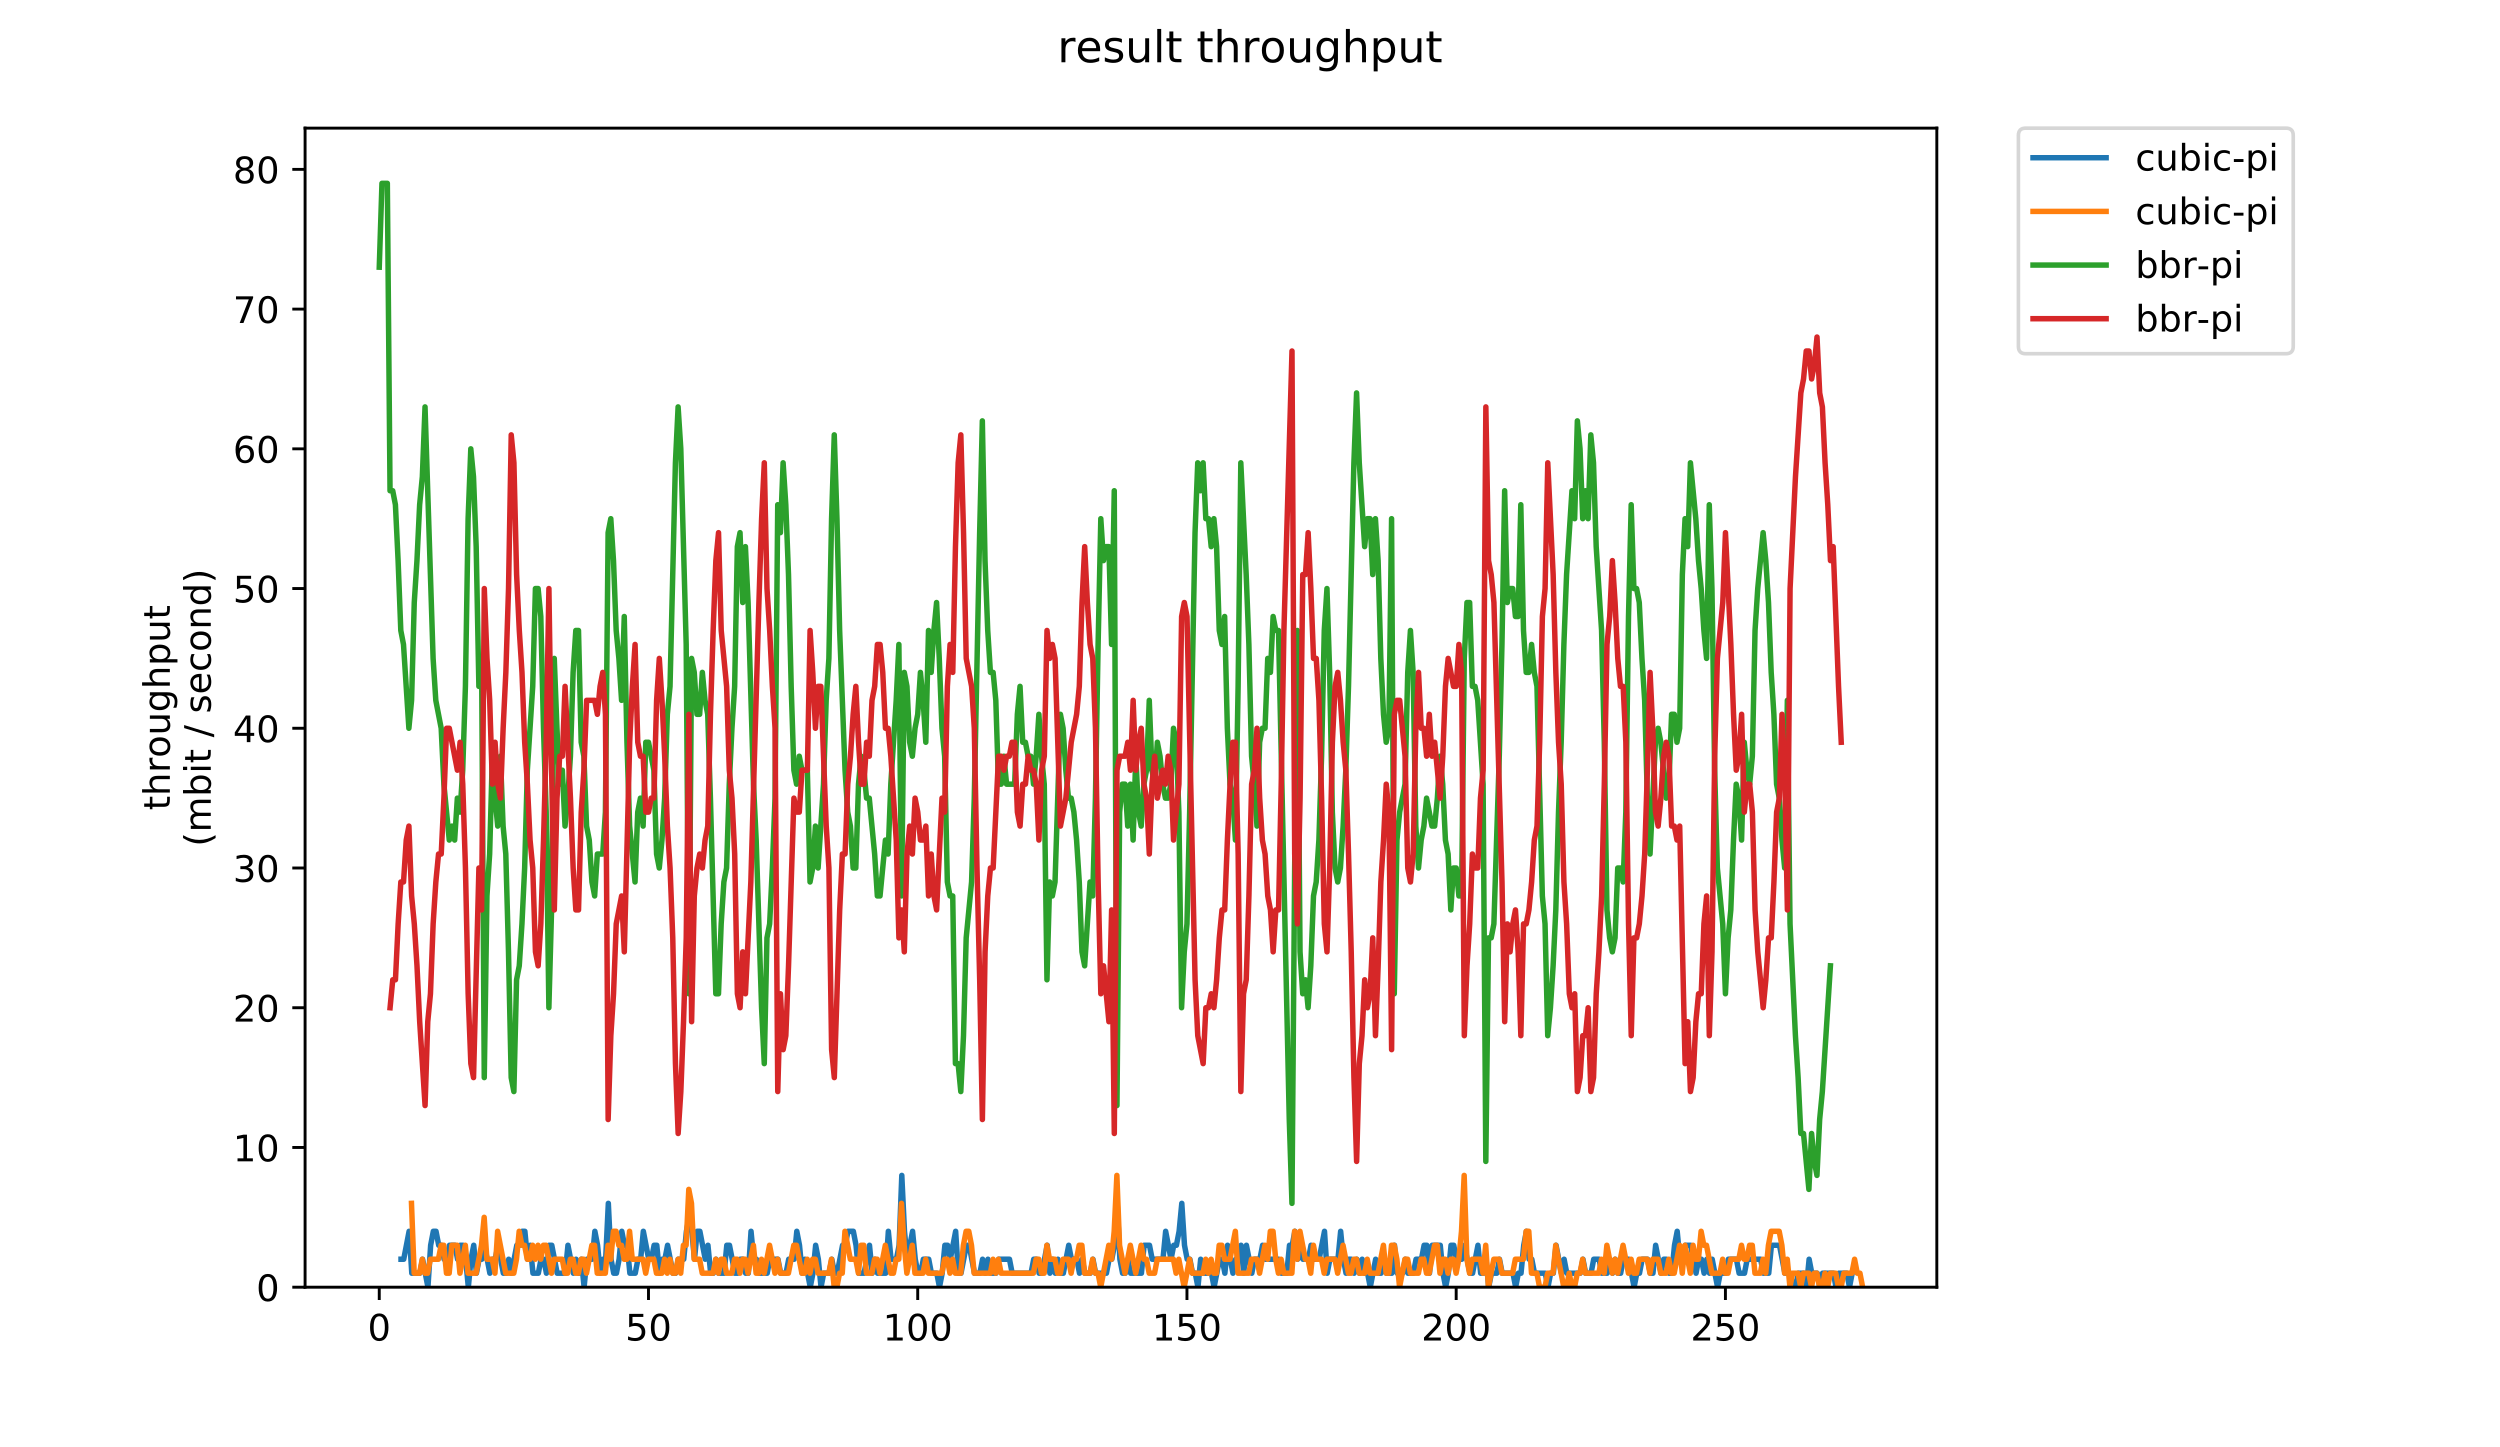 <?xml version="1.0" encoding="utf-8" standalone="no"?>
<!DOCTYPE svg PUBLIC "-//W3C//DTD SVG 1.1//EN"
  "http://www.w3.org/Graphics/SVG/1.1/DTD/svg11.dtd">
<!-- Created with matplotlib (https://matplotlib.org/) -->
<svg height="396pt" version="1.1" viewBox="0 0 684 396" width="684pt" xmlns="http://www.w3.org/2000/svg" xmlns:xlink="http://www.w3.org/1999/xlink">
 <defs>
  <style type="text/css">
*{stroke-linecap:butt;stroke-linejoin:round;}
  </style>
 </defs>
 <g id="figure_1">
  <g id="patch_1">
   <path d="M 0 396 
L 684 396 
L 684 0 
L 0 0 
z
" style="fill:#ffffff;"/>
  </g>
  <g id="axes_1">
   <g id="patch_2">
    <path d="M 83.472 352.174 
L 529.913 352.174 
L 529.913 35.062 
L 83.472 35.062 
z
" style="fill:#ffffff;"/>
   </g>
   <g id="matplotlib.axis_1">
    <g id="xtick_1">
     <g id="line2d_1">
      <defs>
       <path d="M 0 0 
L 0 3.5 
" id="m30d9582c49" style="stroke:#000000;stroke-width:0.8;"/>
      </defs>
      <g>
       <use style="stroke:#000000;stroke-width:0.8;" x="103.764" xlink:href="#m30d9582c49" y="352.174"/>
      </g>
     </g>
     <g id="text_1">
      <!-- 0 -->
      <defs>
       <path d="M 31.781 66.406 
Q 24.172 66.406 20.328 58.906 
Q 16.5 51.422 16.5 36.375 
Q 16.5 21.391 20.328 13.891 
Q 24.172 6.391 31.781 6.391 
Q 39.453 6.391 43.281 13.891 
Q 47.125 21.391 47.125 36.375 
Q 47.125 51.422 43.281 58.906 
Q 39.453 66.406 31.781 66.406 
z
M 31.781 74.219 
Q 44.047 74.219 50.516 64.516 
Q 56.984 54.828 56.984 36.375 
Q 56.984 17.969 50.516 8.266 
Q 44.047 -1.422 31.781 -1.422 
Q 19.531 -1.422 13.062 8.266 
Q 6.594 17.969 6.594 36.375 
Q 6.594 54.828 13.062 64.516 
Q 19.531 74.219 31.781 74.219 
z
" id="DejaVuSans-48"/>
      </defs>
      <g transform="translate(100.582 366.773)scale(0.1 -0.1)">
       <use xlink:href="#DejaVuSans-48"/>
      </g>
     </g>
    </g>
    <g id="xtick_2">
     <g id="line2d_2">
      <g>
       <use style="stroke:#000000;stroke-width:0.8;" x="177.426" xlink:href="#m30d9582c49" y="352.174"/>
      </g>
     </g>
     <g id="text_2">
      <!-- 50 -->
      <defs>
       <path d="M 10.797 72.906 
L 49.516 72.906 
L 49.516 64.594 
L 19.828 64.594 
L 19.828 46.734 
Q 21.969 47.469 24.109 47.828 
Q 26.266 48.188 28.422 48.188 
Q 40.625 48.188 47.75 41.5 
Q 54.891 34.812 54.891 23.391 
Q 54.891 11.625 47.562 5.094 
Q 40.234 -1.422 26.906 -1.422 
Q 22.312 -1.422 17.547 -0.641 
Q 12.797 0.141 7.719 1.703 
L 7.719 11.625 
Q 12.109 9.234 16.797 8.062 
Q 21.484 6.891 26.703 6.891 
Q 35.156 6.891 40.078 11.328 
Q 45.016 15.766 45.016 23.391 
Q 45.016 31 40.078 35.438 
Q 35.156 39.891 26.703 39.891 
Q 22.75 39.891 18.812 39.016 
Q 14.891 38.141 10.797 36.281 
z
" id="DejaVuSans-53"/>
      </defs>
      <g transform="translate(171.063 366.773)scale(0.1 -0.1)">
       <use xlink:href="#DejaVuSans-53"/>
       <use x="63.623" xlink:href="#DejaVuSans-48"/>
      </g>
     </g>
    </g>
    <g id="xtick_3">
     <g id="line2d_3">
      <g>
       <use style="stroke:#000000;stroke-width:0.8;" x="251.088" xlink:href="#m30d9582c49" y="352.174"/>
      </g>
     </g>
     <g id="text_3">
      <!-- 100 -->
      <defs>
       <path d="M 12.406 8.297 
L 28.516 8.297 
L 28.516 63.922 
L 10.984 60.406 
L 10.984 69.391 
L 28.422 72.906 
L 38.281 72.906 
L 38.281 8.297 
L 54.391 8.297 
L 54.391 0 
L 12.406 0 
z
" id="DejaVuSans-49"/>
      </defs>
      <g transform="translate(241.544 366.773)scale(0.1 -0.1)">
       <use xlink:href="#DejaVuSans-49"/>
       <use x="63.623" xlink:href="#DejaVuSans-48"/>
       <use x="127.246" xlink:href="#DejaVuSans-48"/>
      </g>
     </g>
    </g>
    <g id="xtick_4">
     <g id="line2d_4">
      <g>
       <use style="stroke:#000000;stroke-width:0.8;" x="324.75" xlink:href="#m30d9582c49" y="352.174"/>
      </g>
     </g>
     <g id="text_4">
      <!-- 150 -->
      <g transform="translate(315.206 366.773)scale(0.1 -0.1)">
       <use xlink:href="#DejaVuSans-49"/>
       <use x="63.623" xlink:href="#DejaVuSans-53"/>
       <use x="127.246" xlink:href="#DejaVuSans-48"/>
      </g>
     </g>
    </g>
    <g id="xtick_5">
     <g id="line2d_5">
      <g>
       <use style="stroke:#000000;stroke-width:0.8;" x="398.412" xlink:href="#m30d9582c49" y="352.174"/>
      </g>
     </g>
     <g id="text_5">
      <!-- 200 -->
      <defs>
       <path d="M 19.188 8.297 
L 53.609 8.297 
L 53.609 0 
L 7.328 0 
L 7.328 8.297 
Q 12.938 14.109 22.625 23.891 
Q 32.328 33.688 34.812 36.531 
Q 39.547 41.844 41.422 45.531 
Q 43.312 49.219 43.312 52.781 
Q 43.312 58.594 39.234 62.25 
Q 35.156 65.922 28.609 65.922 
Q 23.969 65.922 18.812 64.312 
Q 13.672 62.703 7.812 59.422 
L 7.812 69.391 
Q 13.766 71.781 18.938 73 
Q 24.125 74.219 28.422 74.219 
Q 39.75 74.219 46.484 68.547 
Q 53.219 62.891 53.219 53.422 
Q 53.219 48.922 51.531 44.891 
Q 49.859 40.875 45.406 35.406 
Q 44.188 33.984 37.641 27.219 
Q 31.109 20.453 19.188 8.297 
z
" id="DejaVuSans-50"/>
      </defs>
      <g transform="translate(388.869 366.773)scale(0.1 -0.1)">
       <use xlink:href="#DejaVuSans-50"/>
       <use x="63.623" xlink:href="#DejaVuSans-48"/>
       <use x="127.246" xlink:href="#DejaVuSans-48"/>
      </g>
     </g>
    </g>
    <g id="xtick_6">
     <g id="line2d_6">
      <g>
       <use style="stroke:#000000;stroke-width:0.8;" x="472.075" xlink:href="#m30d9582c49" y="352.174"/>
      </g>
     </g>
     <g id="text_6">
      <!-- 250 -->
      <g transform="translate(462.531 366.773)scale(0.1 -0.1)">
       <use xlink:href="#DejaVuSans-50"/>
       <use x="63.623" xlink:href="#DejaVuSans-53"/>
       <use x="127.246" xlink:href="#DejaVuSans-48"/>
      </g>
     </g>
    </g>
   </g>
   <g id="matplotlib.axis_2">
    <g id="ytick_1">
     <g id="line2d_7">
      <defs>
       <path d="M 0 0 
L -3.5 0 
" id="mfd50e7eedb" style="stroke:#000000;stroke-width:0.8;"/>
      </defs>
      <g>
       <use style="stroke:#000000;stroke-width:0.8;" x="83.472" xlink:href="#mfd50e7eedb" y="352.174"/>
      </g>
     </g>
     <g id="text_7">
      <!-- 0 -->
      <g transform="translate(70.11 355.973)scale(0.1 -0.1)">
       <use xlink:href="#DejaVuSans-48"/>
      </g>
     </g>
    </g>
    <g id="ytick_2">
     <g id="line2d_8">
      <g>
       <use style="stroke:#000000;stroke-width:0.8;" x="83.472" xlink:href="#mfd50e7eedb" y="313.945"/>
      </g>
     </g>
     <g id="text_8">
      <!-- 10 -->
      <g transform="translate(63.747 317.744)scale(0.1 -0.1)">
       <use xlink:href="#DejaVuSans-49"/>
       <use x="63.623" xlink:href="#DejaVuSans-48"/>
      </g>
     </g>
    </g>
    <g id="ytick_3">
     <g id="line2d_9">
      <g>
       <use style="stroke:#000000;stroke-width:0.8;" x="83.472" xlink:href="#mfd50e7eedb" y="275.716"/>
      </g>
     </g>
     <g id="text_9">
      <!-- 20 -->
      <g transform="translate(63.747 279.515)scale(0.1 -0.1)">
       <use xlink:href="#DejaVuSans-50"/>
       <use x="63.623" xlink:href="#DejaVuSans-48"/>
      </g>
     </g>
    </g>
    <g id="ytick_4">
     <g id="line2d_10">
      <g>
       <use style="stroke:#000000;stroke-width:0.8;" x="83.472" xlink:href="#mfd50e7eedb" y="237.486"/>
      </g>
     </g>
     <g id="text_10">
      <!-- 30 -->
      <defs>
       <path d="M 40.578 39.312 
Q 47.656 37.797 51.625 33 
Q 55.609 28.219 55.609 21.188 
Q 55.609 10.406 48.188 4.484 
Q 40.766 -1.422 27.094 -1.422 
Q 22.516 -1.422 17.656 -0.516 
Q 12.797 0.391 7.625 2.203 
L 7.625 11.719 
Q 11.719 9.328 16.594 8.109 
Q 21.484 6.891 26.812 6.891 
Q 36.078 6.891 40.938 10.547 
Q 45.797 14.203 45.797 21.188 
Q 45.797 27.641 41.281 31.266 
Q 36.766 34.906 28.719 34.906 
L 20.219 34.906 
L 20.219 43.016 
L 29.109 43.016 
Q 36.375 43.016 40.234 45.922 
Q 44.094 48.828 44.094 54.297 
Q 44.094 59.906 40.109 62.906 
Q 36.141 65.922 28.719 65.922 
Q 24.656 65.922 20.016 65.031 
Q 15.375 64.156 9.812 62.312 
L 9.812 71.094 
Q 15.438 72.656 20.344 73.438 
Q 25.25 74.219 29.594 74.219 
Q 40.828 74.219 47.359 69.109 
Q 53.906 64.016 53.906 55.328 
Q 53.906 49.266 50.438 45.094 
Q 46.969 40.922 40.578 39.312 
z
" id="DejaVuSans-51"/>
      </defs>
      <g transform="translate(63.747 241.286)scale(0.1 -0.1)">
       <use xlink:href="#DejaVuSans-51"/>
       <use x="63.623" xlink:href="#DejaVuSans-48"/>
      </g>
     </g>
    </g>
    <g id="ytick_5">
     <g id="line2d_11">
      <g>
       <use style="stroke:#000000;stroke-width:0.8;" x="83.472" xlink:href="#mfd50e7eedb" y="199.257"/>
      </g>
     </g>
     <g id="text_11">
      <!-- 40 -->
      <defs>
       <path d="M 37.797 64.312 
L 12.891 25.391 
L 37.797 25.391 
z
M 35.203 72.906 
L 47.609 72.906 
L 47.609 25.391 
L 58.016 25.391 
L 58.016 17.188 
L 47.609 17.188 
L 47.609 0 
L 37.797 0 
L 37.797 17.188 
L 4.891 17.188 
L 4.891 26.703 
z
" id="DejaVuSans-52"/>
      </defs>
      <g transform="translate(63.747 203.056)scale(0.1 -0.1)">
       <use xlink:href="#DejaVuSans-52"/>
       <use x="63.623" xlink:href="#DejaVuSans-48"/>
      </g>
     </g>
    </g>
    <g id="ytick_6">
     <g id="line2d_12">
      <g>
       <use style="stroke:#000000;stroke-width:0.8;" x="83.472" xlink:href="#mfd50e7eedb" y="161.028"/>
      </g>
     </g>
     <g id="text_12">
      <!-- 50 -->
      <g transform="translate(63.747 164.827)scale(0.1 -0.1)">
       <use xlink:href="#DejaVuSans-53"/>
       <use x="63.623" xlink:href="#DejaVuSans-48"/>
      </g>
     </g>
    </g>
    <g id="ytick_7">
     <g id="line2d_13">
      <g>
       <use style="stroke:#000000;stroke-width:0.8;" x="83.472" xlink:href="#mfd50e7eedb" y="122.799"/>
      </g>
     </g>
     <g id="text_13">
      <!-- 60 -->
      <defs>
       <path d="M 33.016 40.375 
Q 26.375 40.375 22.484 35.828 
Q 18.609 31.297 18.609 23.391 
Q 18.609 15.531 22.484 10.953 
Q 26.375 6.391 33.016 6.391 
Q 39.656 6.391 43.531 10.953 
Q 47.406 15.531 47.406 23.391 
Q 47.406 31.297 43.531 35.828 
Q 39.656 40.375 33.016 40.375 
z
M 52.594 71.297 
L 52.594 62.312 
Q 48.875 64.062 45.094 64.984 
Q 41.312 65.922 37.594 65.922 
Q 27.828 65.922 22.672 59.328 
Q 17.531 52.734 16.797 39.406 
Q 19.672 43.656 24.016 45.922 
Q 28.375 48.188 33.594 48.188 
Q 44.578 48.188 50.953 41.516 
Q 57.328 34.859 57.328 23.391 
Q 57.328 12.156 50.688 5.359 
Q 44.047 -1.422 33.016 -1.422 
Q 20.359 -1.422 13.672 8.266 
Q 6.984 17.969 6.984 36.375 
Q 6.984 53.656 15.188 63.938 
Q 23.391 74.219 37.203 74.219 
Q 40.922 74.219 44.703 73.484 
Q 48.484 72.75 52.594 71.297 
z
" id="DejaVuSans-54"/>
      </defs>
      <g transform="translate(63.747 126.598)scale(0.1 -0.1)">
       <use xlink:href="#DejaVuSans-54"/>
       <use x="63.623" xlink:href="#DejaVuSans-48"/>
      </g>
     </g>
    </g>
    <g id="ytick_8">
     <g id="line2d_14">
      <g>
       <use style="stroke:#000000;stroke-width:0.8;" x="83.472" xlink:href="#mfd50e7eedb" y="84.569"/>
      </g>
     </g>
     <g id="text_14">
      <!-- 70 -->
      <defs>
       <path d="M 8.203 72.906 
L 55.078 72.906 
L 55.078 68.703 
L 28.609 0 
L 18.312 0 
L 43.219 64.594 
L 8.203 64.594 
z
" id="DejaVuSans-55"/>
      </defs>
      <g transform="translate(63.747 88.369)scale(0.1 -0.1)">
       <use xlink:href="#DejaVuSans-55"/>
       <use x="63.623" xlink:href="#DejaVuSans-48"/>
      </g>
     </g>
    </g>
    <g id="ytick_9">
     <g id="line2d_15">
      <g>
       <use style="stroke:#000000;stroke-width:0.8;" x="83.472" xlink:href="#mfd50e7eedb" y="46.34"/>
      </g>
     </g>
     <g id="text_15">
      <!-- 80 -->
      <defs>
       <path d="M 31.781 34.625 
Q 24.75 34.625 20.719 30.859 
Q 16.703 27.094 16.703 20.516 
Q 16.703 13.922 20.719 10.156 
Q 24.75 6.391 31.781 6.391 
Q 38.812 6.391 42.859 10.172 
Q 46.922 13.969 46.922 20.516 
Q 46.922 27.094 42.891 30.859 
Q 38.875 34.625 31.781 34.625 
z
M 21.922 38.812 
Q 15.578 40.375 12.031 44.719 
Q 8.5 49.078 8.5 55.328 
Q 8.5 64.062 14.719 69.141 
Q 20.953 74.219 31.781 74.219 
Q 42.672 74.219 48.875 69.141 
Q 55.078 64.062 55.078 55.328 
Q 55.078 49.078 51.531 44.719 
Q 48 40.375 41.703 38.812 
Q 48.828 37.156 52.797 32.312 
Q 56.781 27.484 56.781 20.516 
Q 56.781 9.906 50.312 4.234 
Q 43.844 -1.422 31.781 -1.422 
Q 19.734 -1.422 13.25 4.234 
Q 6.781 9.906 6.781 20.516 
Q 6.781 27.484 10.781 32.312 
Q 14.797 37.156 21.922 38.812 
z
M 18.312 54.391 
Q 18.312 48.734 21.844 45.562 
Q 25.391 42.391 31.781 42.391 
Q 38.141 42.391 41.719 45.562 
Q 45.312 48.734 45.312 54.391 
Q 45.312 60.062 41.719 63.234 
Q 38.141 66.406 31.781 66.406 
Q 25.391 66.406 21.844 63.234 
Q 18.312 60.062 18.312 54.391 
z
" id="DejaVuSans-56"/>
      </defs>
      <g transform="translate(63.747 50.139)scale(0.1 -0.1)">
       <use xlink:href="#DejaVuSans-56"/>
       <use x="63.623" xlink:href="#DejaVuSans-48"/>
      </g>
     </g>
    </g>
    <g id="text_16">
     <!-- throughput -->
     <defs>
      <path d="M 18.312 70.219 
L 18.312 54.688 
L 36.812 54.688 
L 36.812 47.703 
L 18.312 47.703 
L 18.312 18.016 
Q 18.312 11.328 20.141 9.422 
Q 21.969 7.516 27.594 7.516 
L 36.812 7.516 
L 36.812 0 
L 27.594 0 
Q 17.188 0 13.234 3.875 
Q 9.281 7.766 9.281 18.016 
L 9.281 47.703 
L 2.688 47.703 
L 2.688 54.688 
L 9.281 54.688 
L 9.281 70.219 
z
" id="DejaVuSans-116"/>
      <path d="M 54.891 33.016 
L 54.891 0 
L 45.906 0 
L 45.906 32.719 
Q 45.906 40.484 42.875 44.328 
Q 39.844 48.188 33.797 48.188 
Q 26.516 48.188 22.312 43.547 
Q 18.109 38.922 18.109 30.906 
L 18.109 0 
L 9.078 0 
L 9.078 75.984 
L 18.109 75.984 
L 18.109 46.188 
Q 21.344 51.125 25.703 53.562 
Q 30.078 56 35.797 56 
Q 45.219 56 50.047 50.172 
Q 54.891 44.344 54.891 33.016 
z
" id="DejaVuSans-104"/>
      <path d="M 41.109 46.297 
Q 39.594 47.172 37.812 47.578 
Q 36.031 48 33.891 48 
Q 26.266 48 22.188 43.047 
Q 18.109 38.094 18.109 28.812 
L 18.109 0 
L 9.078 0 
L 9.078 54.688 
L 18.109 54.688 
L 18.109 46.188 
Q 20.953 51.172 25.484 53.578 
Q 30.031 56 36.531 56 
Q 37.453 56 38.578 55.875 
Q 39.703 55.766 41.062 55.516 
z
" id="DejaVuSans-114"/>
      <path d="M 30.609 48.391 
Q 23.391 48.391 19.188 42.75 
Q 14.984 37.109 14.984 27.297 
Q 14.984 17.484 19.156 11.844 
Q 23.344 6.203 30.609 6.203 
Q 37.797 6.203 41.984 11.859 
Q 46.188 17.531 46.188 27.297 
Q 46.188 37.016 41.984 42.703 
Q 37.797 48.391 30.609 48.391 
z
M 30.609 56 
Q 42.328 56 49.016 48.375 
Q 55.719 40.766 55.719 27.297 
Q 55.719 13.875 49.016 6.219 
Q 42.328 -1.422 30.609 -1.422 
Q 18.844 -1.422 12.172 6.219 
Q 5.516 13.875 5.516 27.297 
Q 5.516 40.766 12.172 48.375 
Q 18.844 56 30.609 56 
z
" id="DejaVuSans-111"/>
      <path d="M 8.5 21.578 
L 8.5 54.688 
L 17.484 54.688 
L 17.484 21.922 
Q 17.484 14.156 20.5 10.266 
Q 23.531 6.391 29.594 6.391 
Q 36.859 6.391 41.078 11.031 
Q 45.312 15.672 45.312 23.688 
L 45.312 54.688 
L 54.297 54.688 
L 54.297 0 
L 45.312 0 
L 45.312 8.406 
Q 42.047 3.422 37.719 1 
Q 33.406 -1.422 27.688 -1.422 
Q 18.266 -1.422 13.375 4.438 
Q 8.5 10.297 8.5 21.578 
z
M 31.109 56 
z
" id="DejaVuSans-117"/>
      <path d="M 45.406 27.984 
Q 45.406 37.75 41.375 43.109 
Q 37.359 48.484 30.078 48.484 
Q 22.859 48.484 18.828 43.109 
Q 14.797 37.75 14.797 27.984 
Q 14.797 18.266 18.828 12.891 
Q 22.859 7.516 30.078 7.516 
Q 37.359 7.516 41.375 12.891 
Q 45.406 18.266 45.406 27.984 
z
M 54.391 6.781 
Q 54.391 -7.172 48.188 -13.984 
Q 42 -20.797 29.203 -20.797 
Q 24.469 -20.797 20.266 -20.094 
Q 16.062 -19.391 12.109 -17.922 
L 12.109 -9.188 
Q 16.062 -11.328 19.922 -12.344 
Q 23.781 -13.375 27.781 -13.375 
Q 36.625 -13.375 41.016 -8.766 
Q 45.406 -4.156 45.406 5.172 
L 45.406 9.625 
Q 42.625 4.781 38.281 2.391 
Q 33.938 0 27.875 0 
Q 17.828 0 11.672 7.656 
Q 5.516 15.328 5.516 27.984 
Q 5.516 40.672 11.672 48.328 
Q 17.828 56 27.875 56 
Q 33.938 56 38.281 53.609 
Q 42.625 51.219 45.406 46.391 
L 45.406 54.688 
L 54.391 54.688 
z
" id="DejaVuSans-103"/>
      <path d="M 18.109 8.203 
L 18.109 -20.797 
L 9.078 -20.797 
L 9.078 54.688 
L 18.109 54.688 
L 18.109 46.391 
Q 20.953 51.266 25.266 53.625 
Q 29.594 56 35.594 56 
Q 45.562 56 51.781 48.094 
Q 58.016 40.188 58.016 27.297 
Q 58.016 14.406 51.781 6.484 
Q 45.562 -1.422 35.594 -1.422 
Q 29.594 -1.422 25.266 0.953 
Q 20.953 3.328 18.109 8.203 
z
M 48.688 27.297 
Q 48.688 37.203 44.609 42.844 
Q 40.531 48.484 33.406 48.484 
Q 26.266 48.484 22.188 42.844 
Q 18.109 37.203 18.109 27.297 
Q 18.109 17.391 22.188 11.75 
Q 26.266 6.109 33.406 6.109 
Q 40.531 6.109 44.609 11.75 
Q 48.688 17.391 48.688 27.297 
z
" id="DejaVuSans-112"/>
     </defs>
     <g transform="translate(46.47 221.675)rotate(-90)scale(0.1 -0.1)">
      <use xlink:href="#DejaVuSans-116"/>
      <use x="39.209" xlink:href="#DejaVuSans-104"/>
      <use x="102.588" xlink:href="#DejaVuSans-114"/>
      <use x="143.67" xlink:href="#DejaVuSans-111"/>
      <use x="204.852" xlink:href="#DejaVuSans-117"/>
      <use x="268.23" xlink:href="#DejaVuSans-103"/>
      <use x="331.707" xlink:href="#DejaVuSans-104"/>
      <use x="395.086" xlink:href="#DejaVuSans-112"/>
      <use x="458.562" xlink:href="#DejaVuSans-117"/>
      <use x="521.941" xlink:href="#DejaVuSans-116"/>
     </g>
     <!-- (mbit / second) -->
     <defs>
      <path d="M 31 75.875 
Q 24.469 64.656 21.281 53.656 
Q 18.109 42.672 18.109 31.391 
Q 18.109 20.125 21.312 9.062 
Q 24.516 -2 31 -13.188 
L 23.188 -13.188 
Q 15.875 -1.703 12.234 9.375 
Q 8.594 20.453 8.594 31.391 
Q 8.594 42.281 12.203 53.312 
Q 15.828 64.359 23.188 75.875 
z
" id="DejaVuSans-40"/>
      <path d="M 52 44.188 
Q 55.375 50.25 60.062 53.125 
Q 64.75 56 71.094 56 
Q 79.641 56 84.281 50.016 
Q 88.922 44.047 88.922 33.016 
L 88.922 0 
L 79.891 0 
L 79.891 32.719 
Q 79.891 40.578 77.094 44.375 
Q 74.312 48.188 68.609 48.188 
Q 61.625 48.188 57.562 43.547 
Q 53.516 38.922 53.516 30.906 
L 53.516 0 
L 44.484 0 
L 44.484 32.719 
Q 44.484 40.625 41.703 44.406 
Q 38.922 48.188 33.109 48.188 
Q 26.219 48.188 22.156 43.531 
Q 18.109 38.875 18.109 30.906 
L 18.109 0 
L 9.078 0 
L 9.078 54.688 
L 18.109 54.688 
L 18.109 46.188 
Q 21.188 51.219 25.484 53.609 
Q 29.781 56 35.688 56 
Q 41.656 56 45.828 52.969 
Q 50 49.953 52 44.188 
z
" id="DejaVuSans-109"/>
      <path d="M 48.688 27.297 
Q 48.688 37.203 44.609 42.844 
Q 40.531 48.484 33.406 48.484 
Q 26.266 48.484 22.188 42.844 
Q 18.109 37.203 18.109 27.297 
Q 18.109 17.391 22.188 11.75 
Q 26.266 6.109 33.406 6.109 
Q 40.531 6.109 44.609 11.75 
Q 48.688 17.391 48.688 27.297 
z
M 18.109 46.391 
Q 20.953 51.266 25.266 53.625 
Q 29.594 56 35.594 56 
Q 45.562 56 51.781 48.094 
Q 58.016 40.188 58.016 27.297 
Q 58.016 14.406 51.781 6.484 
Q 45.562 -1.422 35.594 -1.422 
Q 29.594 -1.422 25.266 0.953 
Q 20.953 3.328 18.109 8.203 
L 18.109 0 
L 9.078 0 
L 9.078 75.984 
L 18.109 75.984 
z
" id="DejaVuSans-98"/>
      <path d="M 9.422 54.688 
L 18.406 54.688 
L 18.406 0 
L 9.422 0 
z
M 9.422 75.984 
L 18.406 75.984 
L 18.406 64.594 
L 9.422 64.594 
z
" id="DejaVuSans-105"/>
      <path id="DejaVuSans-32"/>
      <path d="M 25.391 72.906 
L 33.688 72.906 
L 8.297 -9.281 
L 0 -9.281 
z
" id="DejaVuSans-47"/>
      <path d="M 44.281 53.078 
L 44.281 44.578 
Q 40.484 46.531 36.375 47.5 
Q 32.281 48.484 27.875 48.484 
Q 21.188 48.484 17.844 46.438 
Q 14.5 44.391 14.5 40.281 
Q 14.5 37.156 16.891 35.375 
Q 19.281 33.594 26.516 31.984 
L 29.594 31.297 
Q 39.156 29.25 43.188 25.516 
Q 47.219 21.781 47.219 15.094 
Q 47.219 7.469 41.188 3.016 
Q 35.156 -1.422 24.609 -1.422 
Q 20.219 -1.422 15.453 -0.562 
Q 10.688 0.297 5.422 2 
L 5.422 11.281 
Q 10.406 8.688 15.234 7.391 
Q 20.062 6.109 24.812 6.109 
Q 31.156 6.109 34.562 8.281 
Q 37.984 10.453 37.984 14.406 
Q 37.984 18.062 35.516 20.016 
Q 33.062 21.969 24.703 23.781 
L 21.578 24.516 
Q 13.234 26.266 9.516 29.906 
Q 5.812 33.547 5.812 39.891 
Q 5.812 47.609 11.281 51.797 
Q 16.75 56 26.812 56 
Q 31.781 56 36.172 55.266 
Q 40.578 54.547 44.281 53.078 
z
" id="DejaVuSans-115"/>
      <path d="M 56.203 29.594 
L 56.203 25.203 
L 14.891 25.203 
Q 15.484 15.922 20.484 11.062 
Q 25.484 6.203 34.422 6.203 
Q 39.594 6.203 44.453 7.469 
Q 49.312 8.734 54.109 11.281 
L 54.109 2.781 
Q 49.266 0.734 44.188 -0.344 
Q 39.109 -1.422 33.891 -1.422 
Q 20.797 -1.422 13.156 6.188 
Q 5.516 13.812 5.516 26.812 
Q 5.516 40.234 12.766 48.109 
Q 20.016 56 32.328 56 
Q 43.359 56 49.781 48.891 
Q 56.203 41.797 56.203 29.594 
z
M 47.219 32.234 
Q 47.125 39.594 43.094 43.984 
Q 39.062 48.391 32.422 48.391 
Q 24.906 48.391 20.391 44.141 
Q 15.875 39.891 15.188 32.172 
z
" id="DejaVuSans-101"/>
      <path d="M 48.781 52.594 
L 48.781 44.188 
Q 44.969 46.297 41.141 47.344 
Q 37.312 48.391 33.406 48.391 
Q 24.656 48.391 19.812 42.844 
Q 14.984 37.312 14.984 27.297 
Q 14.984 17.281 19.812 11.734 
Q 24.656 6.203 33.406 6.203 
Q 37.312 6.203 41.141 7.25 
Q 44.969 8.297 48.781 10.406 
L 48.781 2.094 
Q 45.016 0.344 40.984 -0.531 
Q 36.969 -1.422 32.422 -1.422 
Q 20.062 -1.422 12.781 6.344 
Q 5.516 14.109 5.516 27.297 
Q 5.516 40.672 12.859 48.328 
Q 20.219 56 33.016 56 
Q 37.156 56 41.109 55.141 
Q 45.062 54.297 48.781 52.594 
z
" id="DejaVuSans-99"/>
      <path d="M 54.891 33.016 
L 54.891 0 
L 45.906 0 
L 45.906 32.719 
Q 45.906 40.484 42.875 44.328 
Q 39.844 48.188 33.797 48.188 
Q 26.516 48.188 22.312 43.547 
Q 18.109 38.922 18.109 30.906 
L 18.109 0 
L 9.078 0 
L 9.078 54.688 
L 18.109 54.688 
L 18.109 46.188 
Q 21.344 51.125 25.703 53.562 
Q 30.078 56 35.797 56 
Q 45.219 56 50.047 50.172 
Q 54.891 44.344 54.891 33.016 
z
" id="DejaVuSans-110"/>
      <path d="M 45.406 46.391 
L 45.406 75.984 
L 54.391 75.984 
L 54.391 0 
L 45.406 0 
L 45.406 8.203 
Q 42.578 3.328 38.25 0.953 
Q 33.938 -1.422 27.875 -1.422 
Q 17.969 -1.422 11.734 6.484 
Q 5.516 14.406 5.516 27.297 
Q 5.516 40.188 11.734 48.094 
Q 17.969 56 27.875 56 
Q 33.938 56 38.25 53.625 
Q 42.578 51.266 45.406 46.391 
z
M 14.797 27.297 
Q 14.797 17.391 18.875 11.75 
Q 22.953 6.109 30.078 6.109 
Q 37.203 6.109 41.297 11.75 
Q 45.406 17.391 45.406 27.297 
Q 45.406 37.203 41.297 42.844 
Q 37.203 48.484 30.078 48.484 
Q 22.953 48.484 18.875 42.844 
Q 14.797 37.203 14.797 27.297 
z
" id="DejaVuSans-100"/>
      <path d="M 8.016 75.875 
L 15.828 75.875 
Q 23.141 64.359 26.781 53.312 
Q 30.422 42.281 30.422 31.391 
Q 30.422 20.453 26.781 9.375 
Q 23.141 -1.703 15.828 -13.188 
L 8.016 -13.188 
Q 14.5 -2 17.703 9.062 
Q 20.906 20.125 20.906 31.391 
Q 20.906 42.672 17.703 53.656 
Q 14.5 64.656 8.016 75.875 
z
" id="DejaVuSans-41"/>
     </defs>
     <g transform="translate(57.668 231.609)rotate(-90)scale(0.1 -0.1)">
      <use xlink:href="#DejaVuSans-40"/>
      <use x="39.014" xlink:href="#DejaVuSans-109"/>
      <use x="136.426" xlink:href="#DejaVuSans-98"/>
      <use x="199.902" xlink:href="#DejaVuSans-105"/>
      <use x="227.686" xlink:href="#DejaVuSans-116"/>
      <use x="266.895" xlink:href="#DejaVuSans-32"/>
      <use x="298.682" xlink:href="#DejaVuSans-47"/>
      <use x="332.373" xlink:href="#DejaVuSans-32"/>
      <use x="364.16" xlink:href="#DejaVuSans-115"/>
      <use x="416.26" xlink:href="#DejaVuSans-101"/>
      <use x="477.783" xlink:href="#DejaVuSans-99"/>
      <use x="532.764" xlink:href="#DejaVuSans-111"/>
      <use x="593.945" xlink:href="#DejaVuSans-110"/>
      <use x="657.324" xlink:href="#DejaVuSans-100"/>
      <use x="720.801" xlink:href="#DejaVuSans-41"/>
     </g>
    </g>
   </g>
   <g id="line2d_16">
    <path clip-path="url(#pbc619a9690)" d="M 109.72 344.528 
L 110.457 344.528 
L 111.93 336.882 
L 112.666 348.351 
L 114.876 348.351 
L 115.613 344.528 
L 117.086 352.174 
L 117.823 340.705 
L 118.559 336.882 
L 119.296 336.882 
L 120.033 340.705 
L 120.769 340.705 
L 121.506 344.528 
L 122.243 344.528 
L 122.979 340.705 
L 124.452 340.705 
L 125.189 344.528 
L 125.926 340.705 
L 126.662 340.705 
L 127.399 344.528 
L 128.135 352.174 
L 128.872 344.528 
L 129.609 340.705 
L 130.345 348.351 
L 131.082 344.528 
L 131.819 344.528 
L 132.555 340.705 
L 134.028 348.351 
L 134.765 344.528 
L 135.502 344.528 
L 136.238 340.705 
L 137.712 348.351 
L 138.448 348.351 
L 139.185 344.528 
L 139.921 348.351 
L 141.395 340.705 
L 142.131 340.705 
L 142.868 336.882 
L 143.605 336.882 
L 144.341 344.528 
L 145.078 340.705 
L 145.814 348.351 
L 147.288 348.351 
L 148.024 344.528 
L 148.761 344.528 
L 149.498 348.351 
L 150.234 340.705 
L 150.971 340.705 
L 152.444 348.351 
L 154.654 348.351 
L 155.391 340.705 
L 156.864 348.351 
L 157.6 344.528 
L 158.337 348.351 
L 159.074 344.528 
L 159.81 352.174 
L 160.547 344.528 
L 162.02 344.528 
L 162.757 336.882 
L 163.493 340.705 
L 164.23 348.351 
L 164.967 344.528 
L 165.703 344.528 
L 166.44 329.237 
L 167.176 344.528 
L 167.913 348.351 
L 168.65 348.351 
L 169.386 344.528 
L 170.123 336.882 
L 170.86 340.705 
L 171.596 340.705 
L 172.333 348.351 
L 173.806 348.351 
L 174.543 344.528 
L 175.279 344.528 
L 176.016 336.882 
L 177.489 344.528 
L 178.226 344.528 
L 178.962 340.705 
L 179.699 340.705 
L 180.436 348.351 
L 181.172 344.528 
L 181.909 344.528 
L 182.646 340.705 
L 184.119 348.351 
L 184.855 348.351 
L 185.592 344.528 
L 187.065 344.528 
L 187.802 336.882 
L 188.538 333.06 
L 189.275 336.882 
L 190.012 344.528 
L 190.748 336.882 
L 191.485 336.882 
L 192.958 344.528 
L 193.695 340.705 
L 194.431 348.351 
L 195.168 348.351 
L 195.905 344.528 
L 196.641 348.351 
L 198.115 348.351 
L 198.851 340.705 
L 199.588 340.705 
L 201.061 348.351 
L 201.798 348.351 
L 202.534 344.528 
L 203.271 344.528 
L 204.008 348.351 
L 204.744 348.351 
L 205.481 336.882 
L 206.217 344.528 
L 206.954 344.528 
L 207.691 348.351 
L 209.901 348.351 
L 210.637 344.528 
L 212.847 344.528 
L 213.584 348.351 
L 215.057 348.351 
L 215.794 344.528 
L 217.267 344.528 
L 218.003 336.882 
L 218.74 340.705 
L 219.477 348.351 
L 220.213 344.528 
L 221.686 352.174 
L 222.423 348.351 
L 223.16 340.705 
L 223.896 344.528 
L 224.633 352.174 
L 225.37 348.351 
L 226.843 348.351 
L 227.579 344.528 
L 228.316 348.351 
L 229.053 348.351 
L 230.526 340.705 
L 231.263 340.705 
L 231.999 336.882 
L 233.472 336.882 
L 234.209 340.705 
L 234.946 348.351 
L 236.419 348.351 
L 237.892 340.705 
L 238.629 348.351 
L 239.365 344.528 
L 240.102 348.351 
L 242.312 348.351 
L 243.049 336.882 
L 243.785 344.528 
L 245.258 344.528 
L 245.995 340.705 
L 246.732 321.591 
L 247.468 336.882 
L 248.205 344.528 
L 249.678 336.882 
L 250.415 344.528 
L 251.151 348.351 
L 251.888 348.351 
L 252.625 344.528 
L 254.098 344.528 
L 254.834 348.351 
L 256.308 348.351 
L 257.044 352.174 
L 257.781 348.351 
L 258.518 340.705 
L 259.254 340.705 
L 259.991 344.528 
L 261.464 336.882 
L 262.201 348.351 
L 262.937 348.351 
L 264.411 340.705 
L 265.147 340.705 
L 266.62 348.351 
L 268.094 348.351 
L 268.83 344.528 
L 269.567 348.351 
L 270.304 344.528 
L 271.04 348.351 
L 272.513 348.351 
L 273.25 344.528 
L 276.197 344.528 
L 276.933 348.351 
L 282.089 348.351 
L 282.826 344.528 
L 283.563 344.528 
L 284.299 348.351 
L 285.036 348.351 
L 286.509 340.705 
L 287.246 348.351 
L 287.982 344.528 
L 288.719 348.351 
L 289.456 344.528 
L 290.192 348.351 
L 290.929 348.351 
L 292.402 340.705 
L 293.139 344.528 
L 294.612 344.528 
L 295.349 348.351 
L 296.085 344.528 
L 296.822 348.351 
L 298.295 348.351 
L 299.032 344.528 
L 299.768 348.351 
L 302.715 348.351 
L 303.452 344.528 
L 304.188 344.528 
L 304.925 340.705 
L 305.661 329.237 
L 306.398 344.528 
L 307.135 348.351 
L 307.871 348.351 
L 308.608 344.528 
L 309.344 348.351 
L 312.291 348.351 
L 313.028 340.705 
L 314.501 340.705 
L 315.237 344.528 
L 318.184 344.528 
L 318.921 336.882 
L 320.394 344.528 
L 321.13 340.705 
L 321.867 340.705 
L 322.604 336.882 
L 323.34 329.237 
L 324.077 340.705 
L 324.814 344.528 
L 325.55 344.528 
L 326.287 348.351 
L 327.023 348.351 
L 327.76 352.174 
L 328.497 344.528 
L 329.233 348.351 
L 331.443 348.351 
L 332.18 352.174 
L 333.653 344.528 
L 334.39 344.528 
L 335.126 348.351 
L 335.863 340.705 
L 337.336 348.351 
L 338.073 344.528 
L 338.809 344.528 
L 339.546 340.705 
L 340.283 348.351 
L 341.019 340.705 
L 342.492 348.351 
L 343.229 344.528 
L 344.702 344.528 
L 345.439 340.705 
L 346.176 344.528 
L 349.859 344.528 
L 350.595 348.351 
L 352.069 348.351 
L 352.805 340.705 
L 353.542 340.705 
L 354.278 336.882 
L 355.015 344.528 
L 355.752 340.705 
L 356.488 344.528 
L 357.962 344.528 
L 358.698 340.705 
L 359.435 344.528 
L 360.908 344.528 
L 362.381 336.882 
L 363.118 348.351 
L 363.855 344.528 
L 366.064 344.528 
L 366.801 336.882 
L 367.538 344.528 
L 368.274 348.351 
L 369.011 344.528 
L 369.747 344.528 
L 370.484 348.351 
L 371.221 344.528 
L 371.957 348.351 
L 372.694 344.528 
L 373.431 348.351 
L 374.167 348.351 
L 374.904 352.174 
L 376.377 344.528 
L 377.114 348.351 
L 377.85 348.351 
L 378.587 344.528 
L 379.324 348.351 
L 380.797 348.351 
L 381.533 340.705 
L 382.27 348.351 
L 383.743 348.351 
L 384.48 344.528 
L 385.217 348.351 
L 386.69 348.351 
L 387.426 344.528 
L 388.9 344.528 
L 389.636 340.705 
L 390.373 340.705 
L 391.11 348.351 
L 391.846 340.705 
L 394.056 340.705 
L 394.793 348.351 
L 395.529 352.174 
L 396.266 348.351 
L 397.003 340.705 
L 397.739 340.705 
L 398.476 344.528 
L 399.949 344.528 
L 400.686 340.705 
L 402.159 348.351 
L 402.895 348.351 
L 404.369 340.705 
L 405.105 348.351 
L 405.842 348.351 
L 406.579 344.528 
L 407.315 352.174 
L 408.052 348.351 
L 409.525 348.351 
L 410.262 344.528 
L 410.998 348.351 
L 413.945 348.351 
L 414.681 352.174 
L 415.418 348.351 
L 416.155 348.351 
L 416.891 340.705 
L 417.628 336.882 
L 418.365 344.528 
L 419.101 344.528 
L 419.838 348.351 
L 422.784 348.351 
L 423.521 352.174 
L 424.258 348.351 
L 424.994 348.351 
L 425.731 340.705 
L 427.204 348.351 
L 427.941 344.528 
L 428.677 348.351 
L 432.36 348.351 
L 433.097 344.528 
L 433.834 348.351 
L 435.307 348.351 
L 436.043 344.528 
L 437.517 344.528 
L 438.253 348.351 
L 439.727 348.351 
L 440.463 344.528 
L 441.2 348.351 
L 441.936 344.528 
L 442.673 348.351 
L 443.41 348.351 
L 444.146 344.528 
L 445.62 344.528 
L 447.093 352.174 
L 447.829 348.351 
L 448.566 348.351 
L 449.303 344.528 
L 450.776 344.528 
L 451.513 348.351 
L 452.249 348.351 
L 452.986 340.705 
L 454.459 348.351 
L 455.196 344.528 
L 455.932 344.528 
L 456.669 348.351 
L 457.406 348.351 
L 458.142 340.705 
L 458.879 336.882 
L 459.615 344.528 
L 460.352 344.528 
L 461.089 340.705 
L 462.562 340.705 
L 464.035 348.351 
L 464.772 344.528 
L 465.508 344.528 
L 466.245 348.351 
L 466.982 344.528 
L 467.718 348.351 
L 468.455 344.528 
L 469.928 352.174 
L 470.665 348.351 
L 472.138 348.351 
L 472.875 344.528 
L 475.084 344.528 
L 475.821 348.351 
L 477.294 348.351 
L 478.031 344.528 
L 481.714 344.528 
L 482.451 348.351 
L 483.924 348.351 
L 484.661 340.705 
L 486.87 340.705 
L 488.344 348.351 
L 489.817 348.351 
L 490.553 352.174 
L 491.29 352.174 
L 492.027 348.351 
L 493.5 348.351 
L 494.237 352.174 
L 494.973 344.528 
L 495.71 348.351 
L 497.183 348.351 
L 497.92 352.174 
L 498.656 348.351 
L 501.603 348.351 
L 502.339 352.174 
L 503.076 348.351 
L 505.286 348.351 
L 506.023 352.174 
L 506.759 348.351 
L 506.759 348.351 
" style="fill:none;stroke:#1f77b4;stroke-linecap:square;stroke-width:1.5;"/>
   </g>
   <g id="line2d_17">
    <path clip-path="url(#pbc619a9690)" d="M 112.581 329.237 
L 113.318 348.351 
L 114.791 348.351 
L 115.527 344.528 
L 116.264 348.351 
L 117.001 348.351 
L 117.737 344.528 
L 119.947 344.528 
L 120.684 340.705 
L 121.42 340.705 
L 122.157 348.351 
L 122.894 348.351 
L 123.63 340.705 
L 125.104 340.705 
L 125.84 348.351 
L 127.313 340.705 
L 128.05 348.351 
L 130.26 348.351 
L 131.733 340.705 
L 132.47 333.06 
L 133.206 344.528 
L 134.68 344.528 
L 135.416 348.351 
L 136.153 336.882 
L 138.363 348.351 
L 140.573 348.351 
L 141.309 344.528 
L 142.046 336.882 
L 142.782 340.705 
L 143.519 340.705 
L 144.256 344.528 
L 144.992 344.528 
L 145.729 340.705 
L 146.466 344.528 
L 147.202 340.705 
L 147.939 344.528 
L 148.675 340.705 
L 149.412 340.705 
L 150.885 348.351 
L 151.622 344.528 
L 153.832 344.528 
L 154.568 348.351 
L 155.305 348.351 
L 156.042 344.528 
L 156.778 344.528 
L 157.515 348.351 
L 158.252 348.351 
L 158.988 344.528 
L 159.725 344.528 
L 160.461 348.351 
L 161.935 340.705 
L 162.671 340.705 
L 163.408 348.351 
L 165.618 348.351 
L 166.354 340.705 
L 167.091 344.528 
L 167.828 336.882 
L 168.564 336.882 
L 169.301 340.705 
L 170.038 340.705 
L 170.774 344.528 
L 171.511 344.528 
L 172.247 336.882 
L 172.984 344.528 
L 175.93 344.528 
L 176.667 348.351 
L 177.404 344.528 
L 178.877 344.528 
L 179.614 348.351 
L 181.087 348.351 
L 181.823 344.528 
L 182.56 348.351 
L 183.297 344.528 
L 184.033 348.351 
L 184.77 348.351 
L 185.507 344.528 
L 186.243 348.351 
L 186.98 340.705 
L 187.716 340.705 
L 188.453 325.414 
L 189.19 329.237 
L 189.926 344.528 
L 191.4 344.528 
L 192.136 348.351 
L 195.083 348.351 
L 195.819 344.528 
L 196.556 348.351 
L 197.293 344.528 
L 198.029 344.528 
L 198.766 348.351 
L 200.239 348.351 
L 200.976 344.528 
L 201.712 344.528 
L 202.449 348.351 
L 203.185 344.528 
L 203.922 344.528 
L 204.659 348.351 
L 206.132 340.705 
L 206.869 348.351 
L 207.605 348.351 
L 208.342 344.528 
L 209.078 348.351 
L 210.552 340.705 
L 212.025 348.351 
L 212.762 344.528 
L 213.498 348.351 
L 215.708 348.351 
L 217.181 340.705 
L 217.918 340.705 
L 219.391 348.351 
L 220.128 348.351 
L 220.864 344.528 
L 221.601 348.351 
L 222.338 344.528 
L 223.074 344.528 
L 223.811 348.351 
L 226.757 348.351 
L 227.494 344.528 
L 228.231 352.174 
L 228.967 352.174 
L 229.704 348.351 
L 230.44 348.351 
L 231.177 336.882 
L 232.65 344.528 
L 234.124 344.528 
L 234.86 348.351 
L 235.597 340.705 
L 236.333 340.705 
L 237.07 348.351 
L 238.543 348.351 
L 239.28 344.528 
L 240.017 344.528 
L 240.753 348.351 
L 242.226 340.705 
L 243.7 348.351 
L 244.436 348.351 
L 245.173 344.528 
L 245.91 344.528 
L 246.646 329.237 
L 247.383 340.705 
L 248.119 348.351 
L 249.593 340.705 
L 250.329 348.351 
L 252.539 348.351 
L 253.276 344.528 
L 254.012 348.351 
L 257.696 348.351 
L 258.432 344.528 
L 259.169 344.528 
L 259.905 348.351 
L 260.642 344.528 
L 261.379 348.351 
L 262.852 348.351 
L 263.588 340.705 
L 264.325 336.882 
L 265.062 336.882 
L 265.798 340.705 
L 266.535 348.351 
L 270.955 348.351 
L 271.691 344.528 
L 272.428 348.351 
L 273.165 344.528 
L 273.901 348.351 
L 282.741 348.351 
L 283.477 344.528 
L 284.214 344.528 
L 284.951 348.351 
L 285.687 348.351 
L 286.424 340.705 
L 287.16 344.528 
L 288.634 344.528 
L 289.37 348.351 
L 290.107 348.351 
L 290.843 344.528 
L 292.317 344.528 
L 293.053 348.351 
L 293.79 344.528 
L 294.527 344.528 
L 295.263 340.705 
L 296 340.705 
L 296.736 348.351 
L 298.21 348.351 
L 298.946 344.528 
L 299.683 348.351 
L 300.42 348.351 
L 301.156 352.174 
L 303.366 340.705 
L 304.103 344.528 
L 304.839 336.882 
L 305.576 321.591 
L 306.313 340.705 
L 307.786 348.351 
L 309.259 340.705 
L 310.732 348.351 
L 312.206 340.705 
L 312.942 344.528 
L 313.679 344.528 
L 314.415 348.351 
L 315.889 348.351 
L 316.625 344.528 
L 321.045 344.528 
L 321.782 348.351 
L 322.518 344.528 
L 323.991 352.174 
L 325.465 344.528 
L 326.201 348.351 
L 329.148 348.351 
L 329.884 344.528 
L 330.621 348.351 
L 331.358 344.528 
L 332.094 348.351 
L 332.831 348.351 
L 333.568 340.705 
L 334.304 340.705 
L 335.041 344.528 
L 336.514 344.528 
L 337.987 336.882 
L 338.724 348.351 
L 341.67 348.351 
L 342.407 344.528 
L 343.88 344.528 
L 344.617 348.351 
L 346.09 340.705 
L 346.827 344.528 
L 347.563 336.882 
L 348.3 336.882 
L 349.037 344.528 
L 349.773 348.351 
L 350.51 344.528 
L 351.246 348.351 
L 353.456 348.351 
L 354.193 336.882 
L 354.93 344.528 
L 355.666 336.882 
L 357.139 344.528 
L 357.876 344.528 
L 358.613 348.351 
L 359.349 340.705 
L 360.086 344.528 
L 361.559 344.528 
L 362.296 348.351 
L 363.032 344.528 
L 365.242 344.528 
L 365.979 348.351 
L 367.452 340.705 
L 368.925 348.351 
L 369.662 348.351 
L 370.399 344.528 
L 371.135 344.528 
L 371.872 348.351 
L 373.345 348.351 
L 374.082 344.528 
L 374.818 348.351 
L 377.028 348.351 
L 378.502 340.705 
L 379.238 348.351 
L 379.975 348.351 
L 380.711 340.705 
L 381.448 340.705 
L 382.185 344.528 
L 382.921 352.174 
L 384.394 344.528 
L 385.131 344.528 
L 385.868 348.351 
L 388.078 348.351 
L 388.814 344.528 
L 389.551 344.528 
L 390.287 348.351 
L 391.024 348.351 
L 392.497 340.705 
L 393.234 340.705 
L 393.971 348.351 
L 394.707 344.528 
L 395.444 344.528 
L 396.18 348.351 
L 396.917 344.528 
L 397.654 344.528 
L 398.39 348.351 
L 399.127 344.528 
L 399.864 336.882 
L 400.6 321.591 
L 401.337 344.528 
L 402.073 348.351 
L 402.81 344.528 
L 405.02 344.528 
L 405.757 348.351 
L 406.493 340.705 
L 407.23 352.174 
L 408.703 344.528 
L 410.176 344.528 
L 410.913 348.351 
L 413.859 348.351 
L 414.596 344.528 
L 416.806 344.528 
L 417.542 336.882 
L 418.279 336.882 
L 419.016 348.351 
L 420.489 348.351 
L 421.226 352.174 
L 422.699 352.174 
L 423.435 348.351 
L 424.909 348.351 
L 425.645 340.705 
L 427.855 352.174 
L 428.592 352.174 
L 429.328 348.351 
L 430.065 352.174 
L 430.802 352.174 
L 431.538 348.351 
L 432.275 348.351 
L 433.012 344.528 
L 433.748 348.351 
L 437.431 348.351 
L 438.168 344.528 
L 438.905 348.351 
L 439.641 340.705 
L 441.114 348.351 
L 441.851 344.528 
L 442.588 348.351 
L 444.061 340.705 
L 445.534 348.351 
L 446.271 344.528 
L 447.007 348.351 
L 447.744 348.351 
L 448.481 344.528 
L 450.69 344.528 
L 451.427 348.351 
L 452.164 344.528 
L 453.637 344.528 
L 454.374 348.351 
L 455.847 348.351 
L 456.583 344.528 
L 457.32 348.351 
L 458.057 348.351 
L 459.53 340.705 
L 460.267 348.351 
L 461.003 340.705 
L 462.476 348.351 
L 463.213 340.705 
L 463.95 344.528 
L 464.686 344.528 
L 465.423 336.882 
L 466.16 340.705 
L 466.896 340.705 
L 468.369 348.351 
L 470.579 348.351 
L 471.316 344.528 
L 472.052 348.351 
L 472.789 348.351 
L 473.526 344.528 
L 475.736 344.528 
L 476.472 340.705 
L 477.209 344.528 
L 477.945 344.528 
L 478.682 340.705 
L 479.419 340.705 
L 480.155 348.351 
L 481.629 348.351 
L 482.365 344.528 
L 483.102 348.351 
L 483.838 340.705 
L 484.575 336.882 
L 486.785 336.882 
L 487.522 340.705 
L 488.258 348.351 
L 488.995 344.528 
L 489.731 352.174 
L 490.468 348.351 
L 491.941 348.351 
L 492.678 352.174 
L 493.415 348.351 
L 494.888 348.351 
L 495.624 352.174 
L 496.361 348.351 
L 497.098 348.351 
L 497.834 352.174 
L 498.571 352.174 
L 499.308 348.351 
L 500.044 352.174 
L 500.781 348.351 
L 502.254 348.351 
L 502.991 352.174 
L 503.727 352.174 
L 504.464 348.351 
L 506.674 348.351 
L 507.41 344.528 
L 508.147 348.351 
L 508.884 348.351 
L 509.62 352.174 
L 509.62 352.174 
" style="fill:none;stroke:#ff7f0e;stroke-linecap:square;stroke-width:1.5;"/>
   </g>
   <g id="line2d_18">
    <path clip-path="url(#pbc619a9690)" d="M 103.765 73.101 
L 104.502 50.163 
L 105.975 50.163 
L 106.712 134.267 
L 107.448 134.267 
L 108.185 138.09 
L 108.921 153.382 
L 109.658 172.497 
L 110.395 176.32 
L 111.868 199.257 
L 112.605 191.611 
L 113.341 164.851 
L 114.078 153.382 
L 114.814 138.09 
L 115.551 130.444 
L 116.288 111.33 
L 118.498 180.143 
L 119.234 191.611 
L 120.707 199.257 
L 121.444 214.549 
L 122.917 229.841 
L 123.654 226.018 
L 124.391 229.841 
L 125.127 218.372 
L 125.864 222.195 
L 126.6 210.726 
L 127.337 187.788 
L 128.074 141.913 
L 128.81 122.799 
L 129.547 130.444 
L 130.283 149.559 
L 131.02 187.788 
L 131.757 180.143 
L 132.493 294.83 
L 133.23 245.132 
L 133.967 233.663 
L 134.703 206.903 
L 135.44 218.372 
L 136.176 226.018 
L 136.913 206.903 
L 137.65 226.018 
L 138.386 233.663 
L 139.123 260.424 
L 139.86 294.83 
L 140.596 298.653 
L 141.333 268.07 
L 142.069 264.247 
L 142.806 252.778 
L 143.543 237.486 
L 144.279 210.726 
L 145.753 187.788 
L 146.489 161.028 
L 147.226 161.028 
L 147.962 168.674 
L 148.699 199.257 
L 149.436 222.195 
L 150.172 275.716 
L 150.909 248.955 
L 151.646 180.143 
L 152.382 199.257 
L 153.119 214.549 
L 153.855 210.726 
L 154.592 226.018 
L 155.329 218.372 
L 156.065 206.903 
L 156.802 183.965 
L 157.539 172.497 
L 158.275 172.497 
L 159.012 203.08 
L 159.748 206.903 
L 160.485 226.018 
L 161.222 229.841 
L 161.958 241.309 
L 162.695 245.132 
L 163.431 233.663 
L 164.905 233.663 
L 165.641 222.195 
L 166.378 145.736 
L 167.115 141.913 
L 167.851 153.382 
L 168.588 172.497 
L 169.324 180.143 
L 170.061 191.611 
L 170.798 168.674 
L 171.534 203.08 
L 172.271 226.018 
L 173.744 241.309 
L 174.481 222.195 
L 175.217 218.372 
L 175.954 226.018 
L 176.691 203.08 
L 177.427 203.08 
L 178.901 210.726 
L 179.637 233.663 
L 180.374 237.486 
L 181.11 229.841 
L 181.847 218.372 
L 182.584 195.434 
L 183.32 187.788 
L 184.794 126.622 
L 185.53 111.33 
L 186.267 122.799 
L 187.74 176.32 
L 188.477 271.893 
L 189.213 180.143 
L 189.95 183.965 
L 190.686 195.434 
L 191.423 195.434 
L 192.16 183.965 
L 192.896 191.611 
L 193.633 195.434 
L 194.37 218.372 
L 195.843 271.893 
L 196.579 271.893 
L 197.316 252.778 
L 198.053 241.309 
L 198.789 237.486 
L 199.526 214.549 
L 200.263 199.257 
L 200.999 187.788 
L 201.736 149.559 
L 202.472 145.736 
L 203.209 164.851 
L 203.946 149.559 
L 204.682 164.851 
L 206.156 214.549 
L 206.892 229.841 
L 208.365 275.716 
L 209.102 291.007 
L 209.839 256.601 
L 210.575 252.778 
L 211.312 237.486 
L 212.049 218.372 
L 212.785 138.09 
L 213.522 145.736 
L 214.258 126.622 
L 214.995 138.09 
L 215.732 157.205 
L 216.468 187.788 
L 217.205 210.726 
L 217.941 214.549 
L 218.678 206.903 
L 219.415 210.726 
L 220.888 210.726 
L 221.625 241.309 
L 222.361 237.486 
L 223.098 226.018 
L 223.834 237.486 
L 225.308 214.549 
L 226.044 191.611 
L 226.781 180.143 
L 227.518 141.913 
L 228.254 118.976 
L 228.991 141.913 
L 229.727 172.497 
L 231.201 210.726 
L 231.937 222.195 
L 232.674 226.018 
L 233.411 237.486 
L 234.147 237.486 
L 234.884 214.549 
L 235.62 206.903 
L 236.357 210.726 
L 237.094 218.372 
L 237.83 218.372 
L 239.304 233.663 
L 240.04 245.132 
L 240.777 245.132 
L 242.25 229.841 
L 242.987 233.663 
L 243.723 214.549 
L 245.197 191.611 
L 245.933 176.32 
L 246.67 245.132 
L 247.406 183.965 
L 248.143 187.788 
L 248.88 203.08 
L 249.616 206.903 
L 250.353 199.257 
L 251.089 195.434 
L 251.826 183.965 
L 252.563 191.611 
L 253.299 203.08 
L 254.036 172.497 
L 254.773 183.965 
L 255.509 172.497 
L 256.246 164.851 
L 256.982 180.143 
L 257.719 199.257 
L 258.456 206.903 
L 259.192 241.309 
L 259.929 245.132 
L 260.666 245.132 
L 261.402 291.007 
L 262.139 291.007 
L 262.875 298.653 
L 263.612 283.362 
L 264.349 256.601 
L 265.822 241.309 
L 266.559 218.372 
L 268.032 145.736 
L 268.768 115.153 
L 269.505 153.382 
L 270.242 172.497 
L 270.978 183.965 
L 271.715 183.965 
L 272.452 191.611 
L 273.188 214.549 
L 273.925 214.549 
L 274.661 206.903 
L 275.398 214.549 
L 277.608 214.549 
L 278.344 195.434 
L 279.081 187.788 
L 279.818 203.08 
L 280.554 203.08 
L 281.291 206.903 
L 282.028 206.903 
L 282.764 214.549 
L 283.501 206.903 
L 284.237 195.434 
L 284.974 206.903 
L 285.711 214.549 
L 286.447 268.07 
L 287.184 241.309 
L 287.921 245.132 
L 288.657 241.309 
L 290.13 195.434 
L 290.867 199.257 
L 291.604 210.726 
L 292.34 218.372 
L 293.077 218.372 
L 293.814 222.195 
L 294.55 229.841 
L 295.287 241.309 
L 296.023 260.424 
L 296.76 264.247 
L 298.233 241.309 
L 298.97 245.132 
L 299.707 218.372 
L 300.443 176.32 
L 301.18 141.913 
L 301.916 153.382 
L 302.653 149.559 
L 303.39 149.559 
L 304.126 176.32 
L 304.863 134.267 
L 305.6 302.476 
L 306.336 222.195 
L 307.073 214.549 
L 307.809 214.549 
L 308.546 226.018 
L 309.283 214.549 
L 310.019 229.841 
L 310.756 206.903 
L 311.492 222.195 
L 312.229 226.018 
L 312.966 214.549 
L 313.702 210.726 
L 314.439 191.611 
L 315.176 210.726 
L 315.912 214.549 
L 316.649 203.08 
L 317.385 206.903 
L 318.122 214.549 
L 318.859 218.372 
L 319.595 218.372 
L 320.332 214.549 
L 321.069 199.257 
L 321.805 203.08 
L 322.542 222.195 
L 323.278 275.716 
L 324.015 260.424 
L 324.752 252.778 
L 325.488 222.195 
L 326.962 145.736 
L 327.698 126.622 
L 328.435 134.267 
L 329.171 126.622 
L 329.908 141.913 
L 330.645 141.913 
L 331.381 149.559 
L 332.118 141.913 
L 332.855 149.559 
L 333.591 172.497 
L 334.328 176.32 
L 335.064 168.674 
L 335.801 199.257 
L 336.538 214.549 
L 337.274 218.372 
L 338.011 229.841 
L 338.747 187.788 
L 339.484 126.622 
L 340.957 157.205 
L 341.694 176.32 
L 342.431 206.903 
L 343.167 214.549 
L 343.904 226.018 
L 344.64 203.08 
L 345.377 199.257 
L 346.114 199.257 
L 346.85 180.143 
L 347.587 183.965 
L 348.324 168.674 
L 349.06 172.497 
L 349.797 172.497 
L 352.743 306.299 
L 353.48 329.237 
L 354.217 237.486 
L 354.953 172.497 
L 355.69 260.424 
L 356.426 271.893 
L 357.163 268.07 
L 357.9 275.716 
L 358.636 264.247 
L 359.373 245.132 
L 360.11 241.309 
L 360.846 229.841 
L 361.583 206.903 
L 362.319 172.497 
L 363.056 161.028 
L 363.793 183.965 
L 364.529 222.195 
L 365.266 237.486 
L 366.003 241.309 
L 366.739 237.486 
L 367.476 226.018 
L 368.212 210.726 
L 368.949 187.788 
L 370.422 126.622 
L 371.159 107.507 
L 371.895 126.622 
L 373.369 149.559 
L 374.105 141.913 
L 374.842 141.913 
L 375.579 157.205 
L 376.315 141.913 
L 377.052 153.382 
L 377.788 180.143 
L 378.525 195.434 
L 379.262 203.08 
L 379.998 199.257 
L 380.735 141.913 
L 381.472 271.893 
L 382.208 229.841 
L 382.945 222.195 
L 384.418 214.549 
L 385.155 183.965 
L 385.891 172.497 
L 386.628 183.965 
L 387.365 226.018 
L 388.101 237.486 
L 388.838 229.841 
L 389.574 226.018 
L 390.311 218.372 
L 391.784 226.018 
L 392.521 226.018 
L 393.258 218.372 
L 393.994 206.903 
L 394.731 214.549 
L 395.467 229.841 
L 396.204 233.663 
L 396.941 248.955 
L 397.677 237.486 
L 398.414 237.486 
L 399.15 245.132 
L 399.887 245.132 
L 400.624 180.143 
L 401.36 164.851 
L 402.097 164.851 
L 402.834 187.788 
L 403.57 187.788 
L 404.307 191.611 
L 405.78 214.549 
L 406.517 317.768 
L 407.253 256.601 
L 407.99 256.601 
L 408.727 252.778 
L 410.2 206.903 
L 410.936 176.32 
L 411.673 134.267 
L 412.41 164.851 
L 413.146 161.028 
L 413.883 161.028 
L 414.62 168.674 
L 415.356 168.674 
L 416.093 138.09 
L 416.829 172.497 
L 417.566 183.965 
L 418.303 183.965 
L 419.039 176.32 
L 419.776 183.965 
L 420.513 187.788 
L 421.986 245.132 
L 422.722 252.778 
L 423.459 283.362 
L 424.196 275.716 
L 424.932 264.247 
L 425.669 248.955 
L 426.406 222.195 
L 427.142 203.08 
L 427.879 176.32 
L 428.615 157.205 
L 430.089 134.267 
L 430.825 141.913 
L 431.562 115.153 
L 432.298 122.799 
L 433.035 141.913 
L 433.772 134.267 
L 434.508 141.913 
L 435.245 118.976 
L 435.982 126.622 
L 436.718 149.559 
L 438.191 172.497 
L 438.928 203.08 
L 439.665 248.955 
L 440.401 256.601 
L 441.138 260.424 
L 441.875 256.601 
L 442.611 237.486 
L 443.348 237.486 
L 444.084 241.309 
L 444.821 222.195 
L 445.558 168.674 
L 446.294 138.09 
L 447.031 161.028 
L 447.768 161.028 
L 448.504 164.851 
L 449.241 180.143 
L 449.977 191.611 
L 450.714 218.372 
L 451.451 233.663 
L 452.924 203.08 
L 453.661 199.257 
L 454.397 203.08 
L 455.87 218.372 
L 456.607 214.549 
L 457.344 195.434 
L 458.08 195.434 
L 458.817 203.08 
L 459.553 199.257 
L 460.29 157.205 
L 461.027 141.913 
L 461.763 149.559 
L 462.5 126.622 
L 463.973 141.913 
L 464.71 153.382 
L 465.446 161.028 
L 466.183 172.497 
L 466.92 180.143 
L 467.656 138.09 
L 468.393 161.028 
L 469.13 210.726 
L 469.866 237.486 
L 471.339 252.778 
L 472.076 271.893 
L 472.813 256.601 
L 473.549 248.955 
L 474.286 229.841 
L 475.023 214.549 
L 475.759 218.372 
L 476.496 229.841 
L 477.232 203.08 
L 477.969 210.726 
L 478.706 214.549 
L 479.442 206.903 
L 480.179 172.497 
L 480.916 161.028 
L 482.389 145.736 
L 483.125 153.382 
L 483.862 164.851 
L 484.599 183.965 
L 485.335 195.434 
L 486.072 214.549 
L 486.809 218.372 
L 487.545 229.841 
L 488.282 237.486 
L 489.018 191.611 
L 489.755 252.778 
L 491.228 283.362 
L 491.965 294.83 
L 492.701 310.122 
L 493.438 310.122 
L 494.911 325.414 
L 495.648 310.122 
L 496.385 317.768 
L 497.121 321.591 
L 497.858 306.299 
L 498.594 298.653 
L 500.804 264.247 
L 500.804 264.247 
" style="fill:none;stroke:#2ca02c;stroke-linecap:square;stroke-width:1.5;"/>
   </g>
   <g id="line2d_19">
    <path clip-path="url(#pbc619a9690)" d="M 106.722 275.716 
L 107.459 268.07 
L 108.195 268.07 
L 108.932 252.778 
L 109.668 241.309 
L 110.405 241.309 
L 111.142 229.841 
L 111.878 226.018 
L 112.615 245.132 
L 113.351 252.778 
L 114.088 264.247 
L 114.825 279.539 
L 116.298 302.476 
L 117.035 279.539 
L 117.771 271.893 
L 118.508 252.778 
L 119.244 241.309 
L 119.981 233.663 
L 120.718 233.663 
L 121.454 218.372 
L 122.191 199.257 
L 122.928 199.257 
L 125.137 210.726 
L 125.874 203.08 
L 126.611 214.549 
L 127.347 237.486 
L 128.084 271.893 
L 128.821 291.007 
L 129.557 294.83 
L 131.03 237.486 
L 131.767 248.955 
L 132.504 161.028 
L 133.24 180.143 
L 133.977 191.611 
L 134.714 214.549 
L 135.45 203.08 
L 136.187 214.549 
L 136.923 218.372 
L 137.66 199.257 
L 138.397 183.965 
L 139.133 161.028 
L 139.87 118.976 
L 140.607 126.622 
L 141.343 157.205 
L 142.08 172.497 
L 142.816 183.965 
L 143.553 203.08 
L 144.29 214.549 
L 145.026 229.841 
L 145.763 237.486 
L 146.499 260.424 
L 147.236 264.247 
L 147.973 252.778 
L 148.709 229.841 
L 149.446 203.08 
L 150.183 161.028 
L 150.919 210.726 
L 151.656 248.955 
L 152.392 218.372 
L 153.129 206.903 
L 153.866 206.903 
L 154.602 187.788 
L 156.076 218.372 
L 156.812 237.486 
L 157.549 248.955 
L 158.285 248.955 
L 159.022 222.195 
L 159.759 210.726 
L 160.495 191.611 
L 162.705 191.611 
L 163.442 195.434 
L 164.178 187.788 
L 164.915 183.965 
L 165.652 195.434 
L 166.388 306.299 
L 167.125 283.362 
L 167.862 271.893 
L 168.598 252.778 
L 170.071 245.132 
L 170.808 260.424 
L 172.281 203.08 
L 173.018 187.788 
L 173.754 176.32 
L 174.491 203.08 
L 175.228 206.903 
L 175.964 206.903 
L 176.701 222.195 
L 177.438 222.195 
L 178.174 218.372 
L 178.911 218.372 
L 179.647 191.611 
L 180.384 180.143 
L 181.121 191.611 
L 181.857 206.903 
L 182.594 226.018 
L 183.331 237.486 
L 184.067 256.601 
L 184.804 291.007 
L 185.54 310.122 
L 186.277 298.653 
L 187.014 279.539 
L 187.75 256.601 
L 188.487 195.434 
L 189.224 279.539 
L 189.96 245.132 
L 190.697 237.486 
L 191.433 233.663 
L 192.17 237.486 
L 192.907 229.841 
L 193.643 226.018 
L 194.38 195.434 
L 195.117 172.497 
L 195.853 153.382 
L 196.59 145.736 
L 197.326 172.497 
L 198.8 187.788 
L 199.536 210.726 
L 200.273 218.372 
L 201.01 233.663 
L 201.746 271.893 
L 202.483 275.716 
L 203.219 260.424 
L 203.956 271.893 
L 205.429 241.309 
L 207.639 164.851 
L 208.376 141.913 
L 209.112 126.622 
L 209.849 161.028 
L 210.586 172.497 
L 211.322 187.788 
L 212.059 199.257 
L 212.795 298.653 
L 213.532 271.893 
L 214.269 287.184 
L 215.005 283.362 
L 215.742 264.247 
L 217.215 218.372 
L 217.952 222.195 
L 218.688 222.195 
L 219.425 210.726 
L 220.898 210.726 
L 221.635 172.497 
L 222.372 183.965 
L 223.108 199.257 
L 223.845 187.788 
L 224.581 187.788 
L 226.055 226.018 
L 226.791 237.486 
L 227.528 287.184 
L 228.265 294.83 
L 229.738 248.955 
L 230.474 233.663 
L 231.211 233.663 
L 231.948 214.549 
L 232.684 206.903 
L 233.421 195.434 
L 234.157 187.788 
L 234.894 203.08 
L 235.631 214.549 
L 236.367 214.549 
L 237.104 203.08 
L 237.841 206.903 
L 238.577 191.611 
L 239.314 187.788 
L 240.05 176.32 
L 240.787 176.32 
L 241.524 183.965 
L 242.26 199.257 
L 242.997 199.257 
L 243.734 206.903 
L 245.207 229.841 
L 245.943 256.601 
L 246.68 248.955 
L 247.417 260.424 
L 248.153 233.663 
L 248.89 226.018 
L 249.627 233.663 
L 250.363 218.372 
L 251.1 222.195 
L 251.836 229.841 
L 252.573 229.841 
L 253.31 226.018 
L 254.046 245.132 
L 254.783 233.663 
L 255.52 245.132 
L 256.256 248.955 
L 257.729 218.372 
L 258.466 222.195 
L 259.203 187.788 
L 259.939 176.32 
L 260.676 183.965 
L 261.413 149.559 
L 262.149 126.622 
L 262.886 118.976 
L 263.622 145.736 
L 264.359 180.143 
L 265.832 187.788 
L 266.569 199.257 
L 267.305 237.486 
L 268.042 268.07 
L 268.779 306.299 
L 269.515 260.424 
L 270.252 245.132 
L 270.989 237.486 
L 271.725 237.486 
L 273.198 206.903 
L 273.935 206.903 
L 274.672 210.726 
L 275.408 206.903 
L 276.145 206.903 
L 276.882 203.08 
L 277.618 203.08 
L 278.355 222.195 
L 279.091 226.018 
L 279.828 214.549 
L 280.565 214.549 
L 281.301 206.903 
L 282.038 210.726 
L 282.775 210.726 
L 283.511 214.549 
L 284.248 229.841 
L 284.984 210.726 
L 285.721 206.903 
L 286.458 172.497 
L 287.194 180.143 
L 287.931 176.32 
L 288.668 180.143 
L 290.141 226.018 
L 291.614 218.372 
L 293.087 203.08 
L 294.56 195.434 
L 295.297 187.788 
L 296.034 164.851 
L 296.77 149.559 
L 297.507 164.851 
L 298.244 176.32 
L 298.98 180.143 
L 299.717 199.257 
L 300.453 241.309 
L 301.19 271.893 
L 301.927 264.247 
L 303.4 279.539 
L 304.137 248.955 
L 304.873 310.122 
L 305.61 210.726 
L 306.346 206.903 
L 307.82 206.903 
L 308.556 203.08 
L 309.293 210.726 
L 310.03 191.611 
L 310.766 210.726 
L 311.503 203.08 
L 312.239 199.257 
L 312.976 214.549 
L 313.713 218.372 
L 314.449 233.663 
L 315.186 214.549 
L 315.923 206.903 
L 316.659 218.372 
L 318.132 210.726 
L 318.869 214.549 
L 319.606 206.903 
L 320.342 210.726 
L 321.079 229.841 
L 322.552 214.549 
L 323.289 168.674 
L 324.025 164.851 
L 324.762 168.674 
L 326.972 268.07 
L 327.708 283.362 
L 329.182 291.007 
L 329.918 275.716 
L 330.655 275.716 
L 331.392 271.893 
L 332.128 275.716 
L 332.865 268.07 
L 333.601 256.601 
L 334.338 248.955 
L 335.075 248.955 
L 335.811 229.841 
L 336.548 214.549 
L 337.285 203.08 
L 338.021 203.08 
L 338.758 233.663 
L 339.494 298.653 
L 340.231 271.893 
L 340.968 268.07 
L 341.704 245.132 
L 342.441 214.549 
L 343.178 210.726 
L 343.914 199.257 
L 344.651 218.372 
L 345.387 229.841 
L 346.124 233.663 
L 346.861 245.132 
L 347.597 248.955 
L 348.334 260.424 
L 349.071 248.955 
L 349.807 248.955 
L 350.544 214.549 
L 351.28 172.497 
L 353.49 96.038 
L 354.227 233.663 
L 354.963 252.778 
L 355.7 218.372 
L 356.437 157.205 
L 357.173 157.205 
L 357.91 145.736 
L 358.647 161.028 
L 359.383 180.143 
L 360.12 180.143 
L 360.856 191.611 
L 361.593 218.372 
L 362.33 252.778 
L 363.066 260.424 
L 363.803 237.486 
L 364.54 203.08 
L 365.276 187.788 
L 366.013 183.965 
L 366.749 191.611 
L 367.486 203.08 
L 368.223 210.726 
L 368.959 233.663 
L 369.696 260.424 
L 370.433 294.83 
L 371.169 317.768 
L 371.906 291.007 
L 372.642 283.362 
L 373.379 268.07 
L 374.116 275.716 
L 374.852 271.893 
L 375.589 256.601 
L 376.326 283.362 
L 377.062 264.247 
L 377.799 241.309 
L 378.535 229.841 
L 379.272 214.549 
L 380.009 222.195 
L 380.745 287.184 
L 381.482 195.434 
L 382.219 191.611 
L 382.955 191.611 
L 384.428 206.903 
L 385.165 237.486 
L 385.902 241.309 
L 386.638 233.663 
L 387.375 199.257 
L 388.111 183.965 
L 388.848 199.257 
L 389.585 199.257 
L 390.321 206.903 
L 391.058 195.434 
L 391.795 206.903 
L 392.531 203.08 
L 394.004 218.372 
L 394.741 206.903 
L 395.478 187.788 
L 396.214 180.143 
L 397.688 187.788 
L 398.424 187.788 
L 399.161 176.32 
L 399.897 183.965 
L 400.634 283.362 
L 401.371 264.247 
L 402.107 252.778 
L 402.844 233.663 
L 403.581 237.486 
L 404.317 237.486 
L 405.054 218.372 
L 405.79 210.726 
L 406.527 111.33 
L 407.264 153.382 
L 408 157.205 
L 408.737 164.851 
L 410.947 241.309 
L 411.683 279.539 
L 412.42 252.778 
L 413.157 260.424 
L 413.893 252.778 
L 414.63 248.955 
L 415.366 260.424 
L 416.103 283.362 
L 416.84 252.778 
L 417.576 252.778 
L 418.313 248.955 
L 419.05 241.309 
L 419.786 229.841 
L 420.523 226.018 
L 421.259 203.08 
L 421.996 168.674 
L 422.733 161.028 
L 423.469 126.622 
L 424.943 157.205 
L 425.679 183.965 
L 426.416 203.08 
L 427.152 214.549 
L 427.889 241.309 
L 428.626 252.778 
L 429.362 271.893 
L 430.099 275.716 
L 430.836 271.893 
L 431.572 298.653 
L 432.309 294.83 
L 433.045 283.362 
L 433.782 283.362 
L 434.519 275.716 
L 435.255 298.653 
L 435.992 294.83 
L 436.729 271.893 
L 437.465 260.424 
L 438.202 245.132 
L 438.938 214.549 
L 439.675 176.32 
L 440.412 168.674 
L 441.148 153.382 
L 441.885 164.851 
L 442.622 180.143 
L 443.358 187.788 
L 444.095 187.788 
L 444.831 203.08 
L 445.568 252.778 
L 446.305 283.362 
L 447.041 256.601 
L 447.778 256.601 
L 448.514 252.778 
L 449.251 245.132 
L 449.988 233.663 
L 450.724 210.726 
L 451.461 183.965 
L 452.198 199.257 
L 452.934 222.195 
L 453.671 226.018 
L 454.407 218.372 
L 455.144 206.903 
L 455.881 203.08 
L 456.617 206.903 
L 457.354 226.018 
L 458.091 226.018 
L 458.827 229.841 
L 459.564 226.018 
L 461.037 291.007 
L 461.774 279.539 
L 462.51 298.653 
L 463.247 294.83 
L 463.984 279.539 
L 464.72 271.893 
L 465.457 271.893 
L 466.193 252.778 
L 466.93 245.132 
L 467.667 283.362 
L 468.403 260.424 
L 469.14 206.903 
L 469.877 180.143 
L 471.35 164.851 
L 472.086 145.736 
L 473.56 176.32 
L 474.296 195.434 
L 475.033 210.726 
L 475.769 206.903 
L 476.506 195.434 
L 477.243 222.195 
L 477.979 214.549 
L 478.716 214.549 
L 479.453 222.195 
L 480.189 248.955 
L 480.926 260.424 
L 482.399 275.716 
L 483.136 268.07 
L 483.872 256.601 
L 484.609 256.601 
L 485.346 241.309 
L 486.082 222.195 
L 486.819 218.372 
L 487.555 195.434 
L 488.292 210.726 
L 489.029 248.955 
L 489.765 161.028 
L 491.239 130.444 
L 492.712 107.507 
L 493.448 103.684 
L 494.185 96.038 
L 494.922 96.038 
L 495.658 103.684 
L 496.395 99.861 
L 497.132 92.215 
L 497.868 107.507 
L 498.605 111.33 
L 499.341 126.622 
L 500.078 138.09 
L 500.815 153.382 
L 501.551 149.559 
L 503.024 187.788 
L 503.761 203.08 
L 503.761 203.08 
" style="fill:none;stroke:#d62728;stroke-linecap:square;stroke-width:1.5;"/>
   </g>
   <g id="patch_3">
    <path d="M 83.472 352.174 
L 83.472 35.062 
" style="fill:none;stroke:#000000;stroke-linecap:square;stroke-linejoin:miter;stroke-width:0.8;"/>
   </g>
   <g id="patch_4">
    <path d="M 529.913 352.174 
L 529.913 35.062 
" style="fill:none;stroke:#000000;stroke-linecap:square;stroke-linejoin:miter;stroke-width:0.8;"/>
   </g>
   <g id="patch_5">
    <path d="M 83.472 352.174 
L 529.913 352.174 
" style="fill:none;stroke:#000000;stroke-linecap:square;stroke-linejoin:miter;stroke-width:0.8;"/>
   </g>
   <g id="patch_6">
    <path d="M 83.472 35.062 
L 529.913 35.062 
" style="fill:none;stroke:#000000;stroke-linecap:square;stroke-linejoin:miter;stroke-width:0.8;"/>
   </g>
   <g id="legend_1">
    <g id="patch_7">
     <path d="M 554.235 96.775 
L 625.43 96.775 
Q 627.43 96.775 627.43 94.775 
L 627.43 37.062 
Q 627.43 35.062 625.43 35.062 
L 554.235 35.062 
Q 552.235 35.062 552.235 37.062 
L 552.235 94.775 
Q 552.235 96.775 554.235 96.775 
z
" style="fill:#ffffff;opacity:0.8;stroke:#cccccc;stroke-linejoin:miter;"/>
    </g>
    <g id="line2d_20">
     <path d="M 556.235 43.161 
L 576.235 43.161 
" style="fill:none;stroke:#1f77b4;stroke-linecap:square;stroke-width:1.5;"/>
    </g>
    <g id="line2d_21"/>
    <g id="text_17">
     <!-- cubic-pi -->
     <defs>
      <path d="M 4.891 31.391 
L 31.203 31.391 
L 31.203 23.391 
L 4.891 23.391 
z
" id="DejaVuSans-45"/>
     </defs>
     <g transform="translate(584.235 46.661)scale(0.1 -0.1)">
      <use xlink:href="#DejaVuSans-99"/>
      <use x="54.98" xlink:href="#DejaVuSans-117"/>
      <use x="118.359" xlink:href="#DejaVuSans-98"/>
      <use x="181.836" xlink:href="#DejaVuSans-105"/>
      <use x="209.619" xlink:href="#DejaVuSans-99"/>
      <use x="264.6" xlink:href="#DejaVuSans-45"/>
      <use x="300.684" xlink:href="#DejaVuSans-112"/>
      <use x="364.16" xlink:href="#DejaVuSans-105"/>
     </g>
    </g>
    <g id="line2d_22">
     <path d="M 556.235 57.839 
L 576.235 57.839 
" style="fill:none;stroke:#ff7f0e;stroke-linecap:square;stroke-width:1.5;"/>
    </g>
    <g id="line2d_23"/>
    <g id="text_18">
     <!-- cubic-pi -->
     <g transform="translate(584.235 61.339)scale(0.1 -0.1)">
      <use xlink:href="#DejaVuSans-99"/>
      <use x="54.98" xlink:href="#DejaVuSans-117"/>
      <use x="118.359" xlink:href="#DejaVuSans-98"/>
      <use x="181.836" xlink:href="#DejaVuSans-105"/>
      <use x="209.619" xlink:href="#DejaVuSans-99"/>
      <use x="264.6" xlink:href="#DejaVuSans-45"/>
      <use x="300.684" xlink:href="#DejaVuSans-112"/>
      <use x="364.16" xlink:href="#DejaVuSans-105"/>
     </g>
    </g>
    <g id="line2d_24">
     <path d="M 556.235 72.517 
L 576.235 72.517 
" style="fill:none;stroke:#2ca02c;stroke-linecap:square;stroke-width:1.5;"/>
    </g>
    <g id="line2d_25"/>
    <g id="text_19">
     <!-- bbr-pi -->
     <g transform="translate(584.235 76.017)scale(0.1 -0.1)">
      <use xlink:href="#DejaVuSans-98"/>
      <use x="63.477" xlink:href="#DejaVuSans-98"/>
      <use x="126.953" xlink:href="#DejaVuSans-114"/>
      <use x="167.973" xlink:href="#DejaVuSans-45"/>
      <use x="204.057" xlink:href="#DejaVuSans-112"/>
      <use x="267.533" xlink:href="#DejaVuSans-105"/>
     </g>
    </g>
    <g id="line2d_26">
     <path d="M 556.235 87.195 
L 576.235 87.195 
" style="fill:none;stroke:#d62728;stroke-linecap:square;stroke-width:1.5;"/>
    </g>
    <g id="line2d_27"/>
    <g id="text_20">
     <!-- bbr-pi -->
     <g transform="translate(584.235 90.695)scale(0.1 -0.1)">
      <use xlink:href="#DejaVuSans-98"/>
      <use x="63.477" xlink:href="#DejaVuSans-98"/>
      <use x="126.953" xlink:href="#DejaVuSans-114"/>
      <use x="167.973" xlink:href="#DejaVuSans-45"/>
      <use x="204.057" xlink:href="#DejaVuSans-112"/>
      <use x="267.533" xlink:href="#DejaVuSans-105"/>
     </g>
    </g>
   </g>
  </g>
  <g id="text_21">
   <!-- result throughput -->
   <defs>
    <path d="M 9.422 75.984 
L 18.406 75.984 
L 18.406 0 
L 9.422 0 
z
" id="DejaVuSans-108"/>
   </defs>
   <g transform="translate(289.321 17.038)scale(0.12 -0.12)">
    <use xlink:href="#DejaVuSans-114"/>
    <use x="41.082" xlink:href="#DejaVuSans-101"/>
    <use x="102.605" xlink:href="#DejaVuSans-115"/>
    <use x="154.705" xlink:href="#DejaVuSans-117"/>
    <use x="218.084" xlink:href="#DejaVuSans-108"/>
    <use x="245.867" xlink:href="#DejaVuSans-116"/>
    <use x="285.076" xlink:href="#DejaVuSans-32"/>
    <use x="316.863" xlink:href="#DejaVuSans-116"/>
    <use x="356.072" xlink:href="#DejaVuSans-104"/>
    <use x="419.451" xlink:href="#DejaVuSans-114"/>
    <use x="460.533" xlink:href="#DejaVuSans-111"/>
    <use x="521.715" xlink:href="#DejaVuSans-117"/>
    <use x="585.094" xlink:href="#DejaVuSans-103"/>
    <use x="648.57" xlink:href="#DejaVuSans-104"/>
    <use x="711.949" xlink:href="#DejaVuSans-112"/>
    <use x="775.426" xlink:href="#DejaVuSans-117"/>
    <use x="838.805" xlink:href="#DejaVuSans-116"/>
   </g>
  </g>
 </g>
 <defs>
  <clipPath id="pbc619a9690">
   <rect height="317.112" width="446.441" x="83.472" y="35.062"/>
  </clipPath>
 </defs>
</svg>
